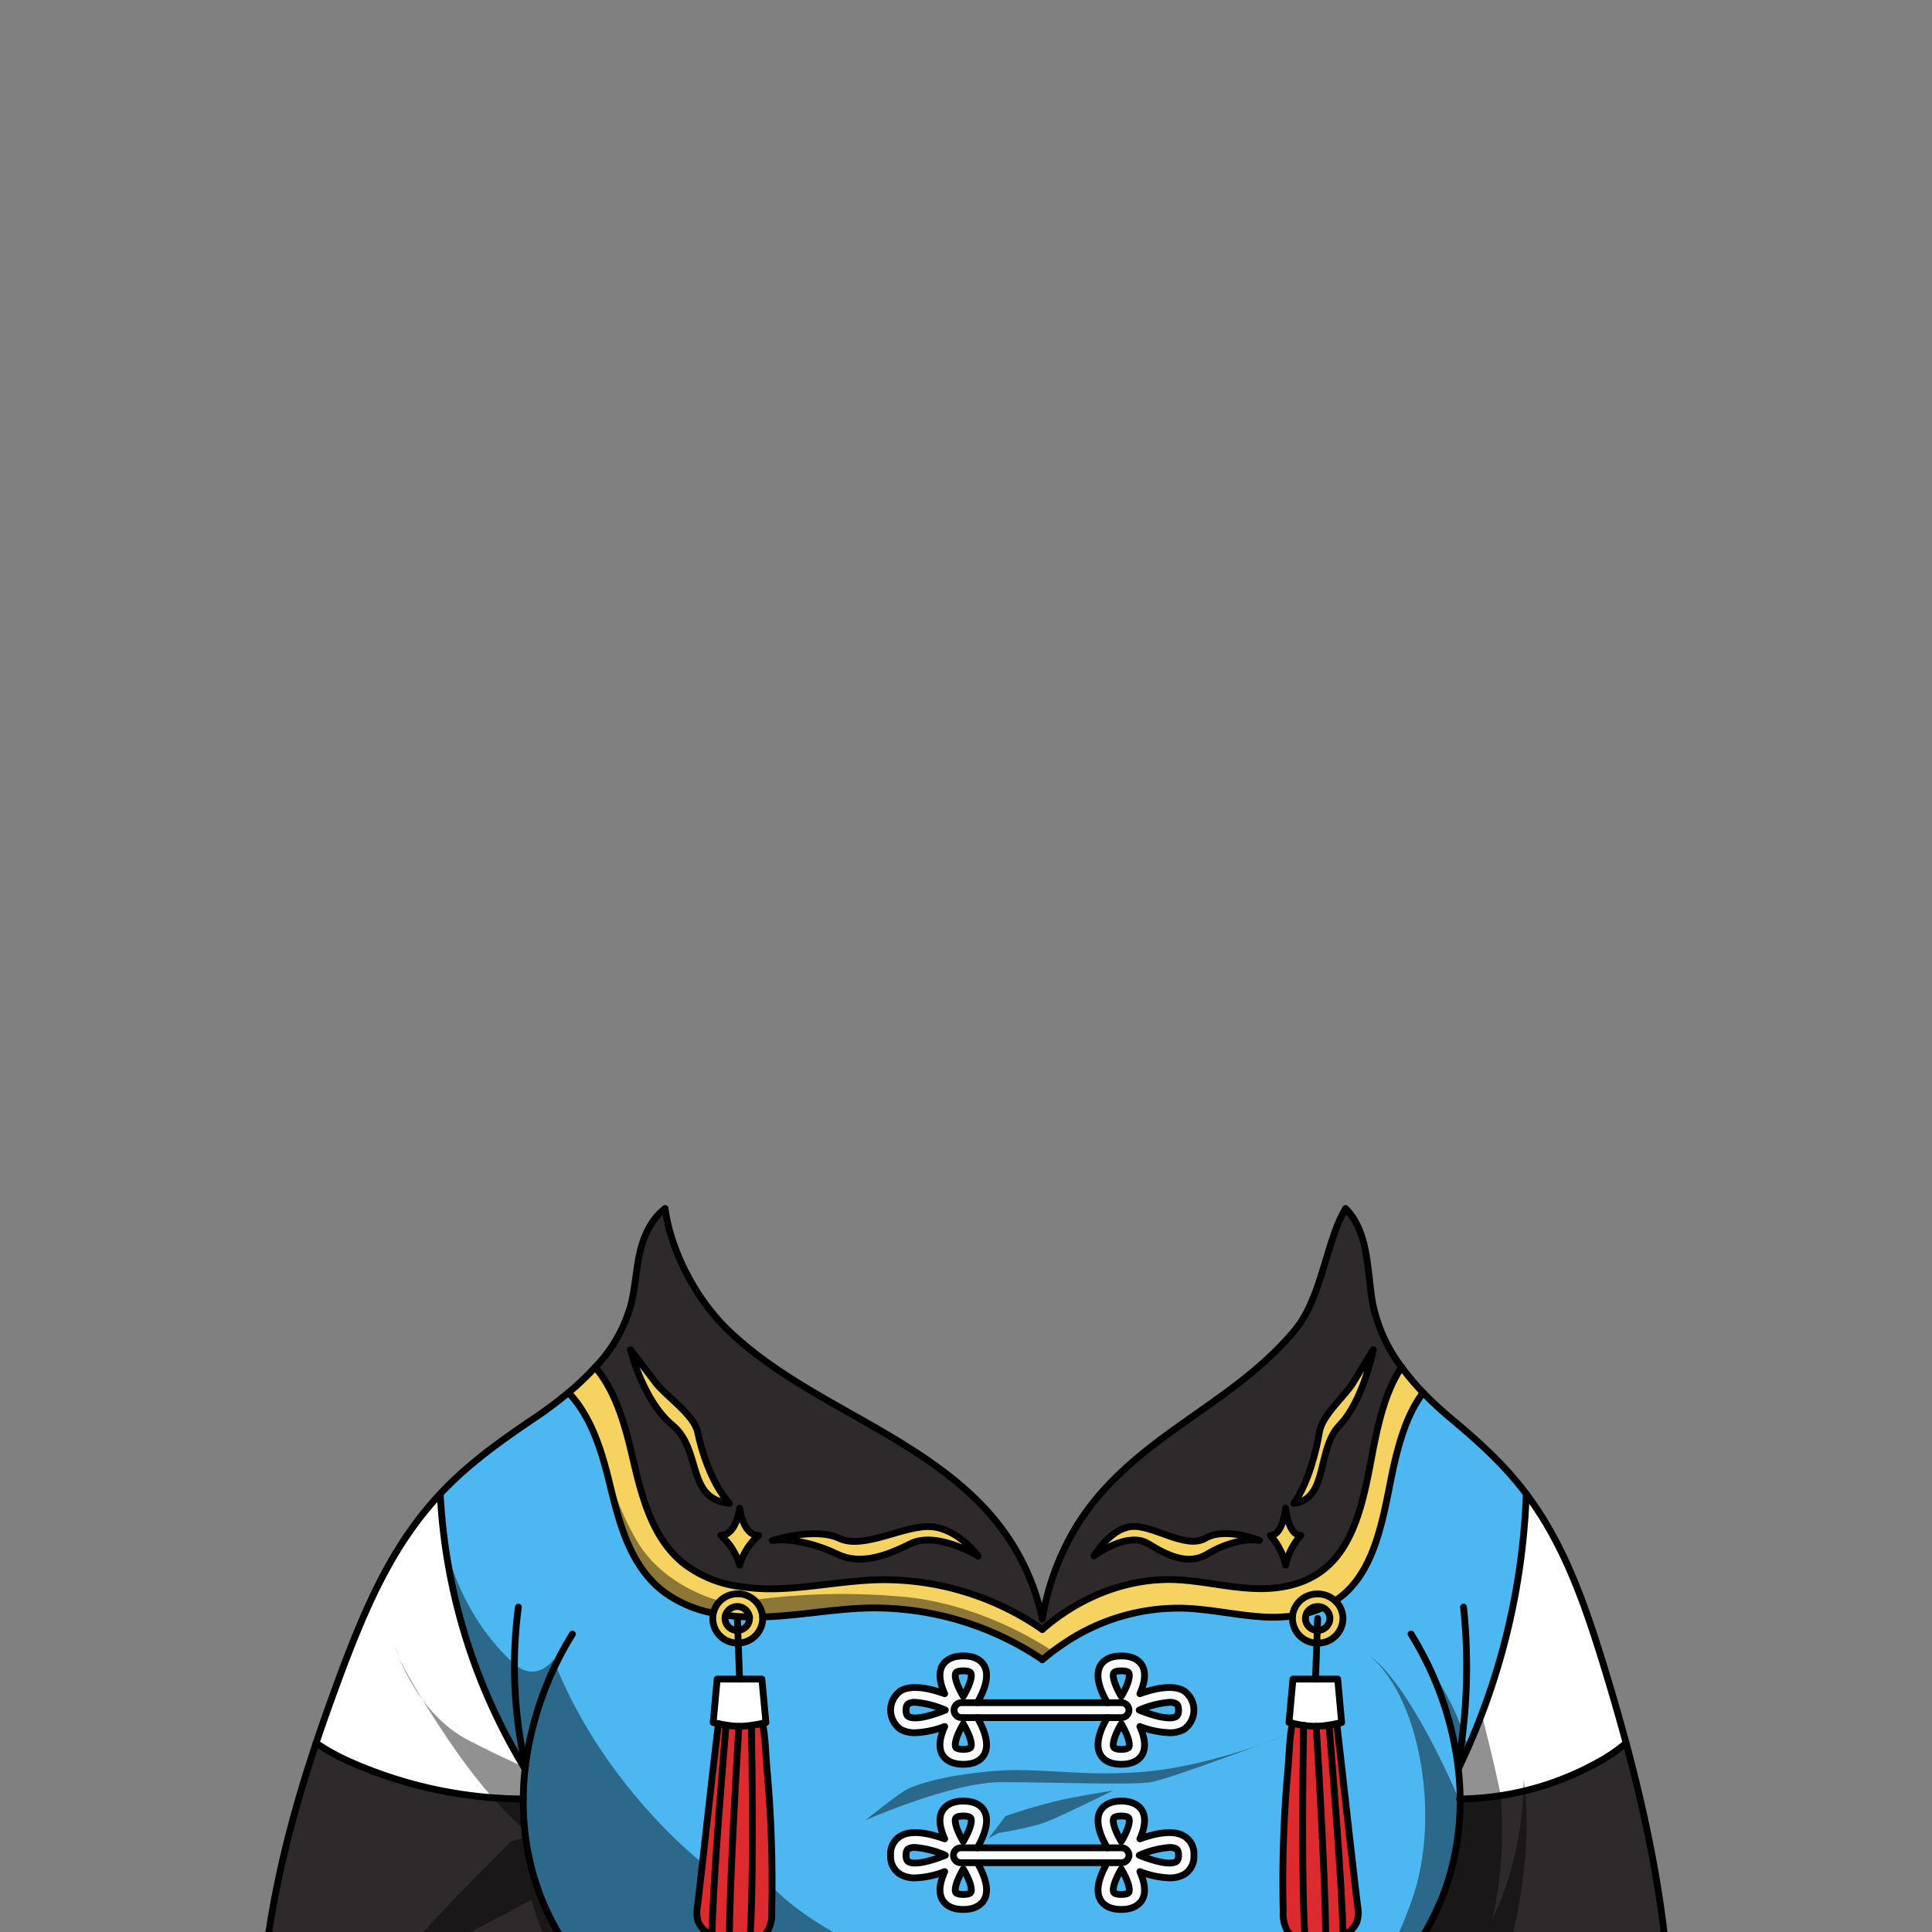<svg xmlns="http://www.w3.org/2000/svg" viewBox="0 0 432 432">
  <rect x="0" y="0" width="432" height="432" fill="#808080" stroke="none"/>
  <defs>
    <style>.BUNTAI_BADGER_OUTFIT_BADGER_OUTFIT_35_cls-1{isolation:isolate;}.BUNTAI_BADGER_OUTFIT_BADGER_OUTFIT_35_cls-2{fill:#f6d260;}.BUNTAI_BADGER_OUTFIT_BADGER_OUTFIT_35_cls-3{fill:#fff;}.BUNTAI_BADGER_OUTFIT_BADGER_OUTFIT_35_cls-4{fill:#dd2a2e;}.BUNTAI_BADGER_OUTFIT_BADGER_OUTFIT_35_cls-5{fill:#4db7f1;}.BUNTAI_BADGER_OUTFIT_BADGER_OUTFIT_35_cls-6{fill:#2e292a;}.BUNTAI_BADGER_OUTFIT_BADGER_OUTFIT_35_cls-7{fill:none;stroke:#000;stroke-linecap:round;stroke-linejoin:round;stroke-width:1.52px;}.BUNTAI_BADGER_OUTFIT_BADGER_OUTFIT_35_cls-8{opacity:0.43;mix-blend-mode:multiply;}</style>
  </defs>
  <g class="BUNTAI_BADGER_OUTFIT_BADGER_OUTFIT_35_cls-1">
    <g id="outfit">
      <path class="BUNTAI_BADGER_OUTFIT_BADGER_OUTFIT_35_cls-2" d="M298.54,357.93a5.74,5.74,0,0,0-3.91-1.52,5.59,5.59,0,0,0-5.61,4.88,4.08,4.08,0,0,0,0,.61,5.57,5.57,0,0,0,5.46,5.49h.19a5.58,5.58,0,0,0,5.66-5.5A5.39,5.39,0,0,0,298.54,357.93Zm-3.91,6.63h-.09a2.69,2.69,0,0,1-2.64-2.65,2.65,2.65,0,0,1,.3-1.22h0a2.73,2.73,0,0,1,2.43-1.44,2.93,2.93,0,0,1,1.11.22,2.66,2.66,0,0,1,1.63,2.44A2.7,2.7,0,0,1,294.63,364.56Z" />
      <path class="BUNTAI_BADGER_OUTFIT_BADGER_OUTFIT_35_cls-2" d="M170.52,361.55c0-.07,0-.13,0-.2a5.37,5.37,0,0,0-1.88-3.56l0,0a5.84,5.84,0,0,0-3.15-1.32,5.33,5.33,0,0,0-.56,0,5.66,5.66,0,0,0-5.09,3.11,4.85,4.85,0,0,0-.42,1.14,5.51,5.51,0,0,0,5.51,6.74h.2a5.57,5.57,0,0,0,5.46-5.49A2.06,2.06,0,0,0,170.52,361.55Zm-5.55,3h-.09a2.7,2.7,0,0,1-2.74-2.66,2.35,2.35,0,0,1,.11-.75,2.75,2.75,0,0,1,5.34.41c0,.11,0,.22,0,.34A2.69,2.69,0,0,1,165,364.55Z" />
      <path class="BUNTAI_BADGER_OUTFIT_BADGER_OUTFIT_35_cls-3" d="M165.37,375.45h-5l-.89,9.71,1.15.26c.48.1,1.08.21,1.73.31a20.68,20.68,0,0,0,2.86.27h.16a19.73,19.73,0,0,0,2.66-.21c1-.14,1.88-.32,2.47-.45l.76-.18-.89-9.71Z" />
      <path class="BUNTAI_BADGER_OUTFIT_BADGER_OUTFIT_35_cls-3" d="M299.15,375.45h-10l-.89,9.71.76.18c.59.13,1.48.31,2.47.45a19.6,19.6,0,0,0,2.66.21h.16a20.68,20.68,0,0,0,2.86-.27c.65-.1,1.24-.21,1.73-.31l1.14-.26Z" />
      <path class="BUNTAI_BADGER_OUTFIT_BADGER_OUTFIT_35_cls-3" d="M264.72,378.07c-2.5-1.44-6.56-.53-9.84.65.92-2.07,1.49-4.41.59-6.16-.55-1-1.82-2.29-4.75-2.29s-4.2,1.25-4.74,2.29c-1.22,2.36.22,5.77,1.61,8.16H218.53c1.38-2.39,2.83-5.8,1.6-8.16-.54-1-1.82-2.29-4.74-2.29s-4.2,1.25-4.75,2.29c-.91,1.75-.33,4.09.59,6.16-3.28-1.18-7.34-2.09-9.83-.65a5.26,5.26,0,0,0,0,8.63,6.41,6.41,0,0,0,3.24.74,20.51,20.51,0,0,0,6.59-1.39c-.92,2.07-1.5,4.41-.59,6.16.55,1.05,1.82,2.29,4.75,2.29s4.2-1.24,4.74-2.29c1.22-2.36-.21-5.75-1.6-8.15h29.06c-1.4,2.4-2.82,5.79-1.61,8.15.54,1.05,1.81,2.29,4.74,2.29s4.2-1.24,4.75-2.29c.9-1.75.33-4.09-.59-6.16a20.56,20.56,0,0,0,6.58,1.39,6.44,6.44,0,0,0,3.26-.74,5.28,5.28,0,0,0,0-8.63Zm-51-4c.15-.3.78-.48,1.68-.48s1.52.18,1.68.48c.45.85-.41,3.09-1.68,5.24C214.12,377.17,213.27,374.93,213.71,374.08Zm-10.56,9.75c-.16-.09-.56-.33-.56-1.45s.4-1.35.56-1.44a2.94,2.94,0,0,1,1.46-.3,21,21,0,0,1,6.77,1.74C208.18,383.68,204.56,384.65,203.15,383.83Zm13.92,6.86c-.16.29-.78.48-1.68.48s-1.53-.19-1.68-.47c-.44-.85.42-3.1,1.68-5.25C216.66,387.6,217.52,389.85,217.07,390.69Zm35.33,0c-.15.28-.78.47-1.68.47s-1.52-.19-1.68-.48c-.44-.84.42-3.09,1.68-5.24C252,387.6,252.85,389.85,252.4,390.7Zm-1.68-11.38c-1.26-2.15-2.12-4.39-1.68-5.24.16-.3.78-.48,1.68-.48s1.53.18,1.68.48C252.85,374.93,252,377.17,250.72,379.32ZM263,383.83c-1.4.82-5-.15-8.23-1.45a21,21,0,0,1,6.77-1.74,2.94,2.94,0,0,1,1.46.3c.16.09.57.33.57,1.44S263.12,383.74,263,383.83Z" />
      <path class="BUNTAI_BADGER_OUTFIT_BADGER_OUTFIT_35_cls-3" d="M264.72,410.53c-2.5-1.46-6.56-.54-9.84.64.92-2.06,1.49-4.4.59-6.15-.55-1-1.82-2.29-4.75-2.29S246.52,404,246,405c-1.22,2.35.22,5.76,1.61,8.16H218.53c1.38-2.4,2.83-5.81,1.6-8.16-.54-1-1.82-2.29-4.74-2.29s-4.2,1.24-4.75,2.29c-.91,1.75-.33,4.09.59,6.15-3.28-1.18-7.34-2.1-9.83-.64a4.58,4.58,0,0,0-2.25,4.31,4.63,4.63,0,0,0,2.25,4.32,6.51,6.51,0,0,0,3.24.74,20.53,20.53,0,0,0,6.59-1.4c-.92,2.08-1.5,4.41-.59,6.16.55,1,1.82,2.3,4.75,2.3s4.2-1.26,4.74-2.3c1.22-2.35-.21-5.74-1.6-8.15h29.06c-1.4,2.41-2.82,5.8-1.61,8.15.54,1,1.81,2.3,4.74,2.3s4.2-1.26,4.75-2.3c.9-1.75.33-4.08-.59-6.16a20.58,20.58,0,0,0,6.58,1.4,6.54,6.54,0,0,0,3.26-.74,4.65,4.65,0,0,0,2.24-4.32A4.59,4.59,0,0,0,264.72,410.53Zm-51-4c.15-.3.78-.47,1.68-.47s1.52.17,1.68.47c.45.84-.41,3.1-1.68,5.24C214.12,409.63,213.27,407.37,213.71,406.53Zm-10.56,9.76c-.16-.09-.56-.33-.56-1.45s.4-1.36.56-1.45a2.94,2.94,0,0,1,1.46-.29,21,21,0,0,1,6.77,1.74C208.18,416.13,204.56,417.11,203.15,416.29Zm13.92,6.85c-.16.3-.78.47-1.68.47s-1.53-.17-1.68-.46c-.44-.85.42-3.09,1.68-5.24C216.66,420.06,217.52,422.29,217.07,423.14Zm35.33,0c-.15.29-.78.46-1.68.46s-1.52-.17-1.68-.47c-.44-.85.42-3.08,1.68-5.23C252,420.06,252.85,422.3,252.4,423.15Zm-1.68-11.38c-1.26-2.14-2.12-4.4-1.68-5.24.16-.3.78-.47,1.68-.47s1.53.17,1.68.47C252.85,407.37,252,409.63,250.72,411.77ZM263,416.28c-1.4.83-5-.15-8.23-1.44a21,21,0,0,1,6.77-1.74,2.94,2.94,0,0,1,1.46.29c.16.09.57.33.57,1.45S263.12,416.2,263,416.28Z" />
      <path class="BUNTAI_BADGER_OUTFIT_BADGER_OUTFIT_35_cls-4" d="M170.5,385.34c-.59.13-1.49.31-2.47.45a19.73,19.73,0,0,1-2.66.21h-.16a20.68,20.68,0,0,1-2.86-.27c-.65-.1-1.25-.21-1.73-.31-1.61,13.72-3,26.91-4.66,40.72a7.6,7.6,0,0,0,.11,3.49,5.5,5.5,0,0,0,3,3l.14,0a15.45,15.45,0,0,0,3.87,1h0l.25,0a16,16,0,0,0,4.3.3h.06a5.5,5.5,0,0,0,3.79-1.89,7.71,7.71,0,0,0,1.09-4.55,278.58,278.58,0,0,0-1-31.25C171.13,391.41,171.19,388.71,170.5,385.34Z" />
      <path class="BUNTAI_BADGER_OUTFIT_BADGER_OUTFIT_35_cls-4" d="M303.56,426.14c-1.62-13.81-3.05-27-4.66-40.72-.49.1-1.08.21-1.73.31a20.68,20.68,0,0,1-2.86.27h-.16a19.6,19.6,0,0,1-2.66-.21c-1-.14-1.88-.32-2.47-.45-.69,3.37-.63,6.07-1.06,10.92a278.58,278.58,0,0,0-1,31.25,7.64,7.64,0,0,0,1.09,4.55,5.5,5.5,0,0,0,3.79,1.89h.06a16,16,0,0,0,4.3-.3l.25,0h0a15.45,15.45,0,0,0,3.87-1l.14,0a5.5,5.5,0,0,0,3-3A7.6,7.6,0,0,0,303.56,426.14Z" />
      <path class="BUNTAI_BADGER_OUTFIT_BADGER_OUTFIT_35_cls-3" d="M91.94,342.06c-6.68,9.42-11.14,20.13-15.22,30.85-2.11,5.57-4.15,11.19-6,16.85a48.86,48.86,0,0,0,8.61,4.63A96.6,96.6,0,0,0,117,402.25a61.83,61.83,0,0,1,.4-6.66h0a131,131,0,0,1-19-61.53A75.47,75.47,0,0,0,91.94,342.06Z" />
      <path class="BUNTAI_BADGER_OUTFIT_BADGER_OUTFIT_35_cls-3" d="M358.74,372.91c-3.28-10.72-6.86-21.43-12.23-30.85a74.91,74.91,0,0,0-5.23-8,154.64,154.64,0,0,1-15.2,61.46,63.33,63.33,0,0,1,.41,6.74,64.93,64.93,0,0,0,30.19-7.86,37.82,37.82,0,0,0,6.92-4.63C362.08,384.1,360.44,378.48,358.74,372.91Z" />
      <path class="BUNTAI_BADGER_OUTFIT_BADGER_OUTFIT_35_cls-2" d="M164.88,359.24a2.73,2.73,0,0,0-2.63,1.91,45.21,45.21,0,0,0,5.34.41A2.71,2.71,0,0,0,164.88,359.24Z" />
      <path class="BUNTAI_BADGER_OUTFIT_BADGER_OUTFIT_35_cls-2" d="M313.41,305.7c-3.53,5.19-5.24,12.39-6.51,19.13-1.7,9-3.45,18.8-9.33,24.7-4.64,4.66-11,5.92-17.08,5.68s-12-1.78-18-2c-10-.29-20,3.43-28.25,10.16l-.77.64a3.68,3.68,0,0,0-.37.32l-.31-.22a62.19,62.19,0,0,0-36.24-10.9c-7.51.19-14.93,1.73-22.44,2a45.93,45.93,0,0,1-8.36-.45,26.36,26.36,0,0,1-12.89-5.23c-7.31-5.9-9.5-15.7-11.61-24.7-1.58-6.74-3.7-13.94-8.09-19.13a61.08,61.08,0,0,1-6,5.71c5,5.23,7.33,12.75,9.05,19.76,2.2,9,4.51,18.8,12.16,24.69a26.85,26.85,0,0,0,11,4.8,5.62,5.62,0,0,1,5.51-4.25,5.33,5.33,0,0,1,.56,0,5.58,5.58,0,0,1,5.08,5.12h.09c7.87-.24,15.65-1.79,23.52-2a67.28,67.28,0,0,1,34.69,8.89c1.16.67,2.31,1.37,3.42,2.1l.82.55,1-.84c1.11-.89,2.26-1.74,3.43-2.53a45.82,45.82,0,0,1,26.85-8.17c6.33.17,12.58,1.72,18.9,2h.08a32.8,32.8,0,0,0,5.68-.26,5.59,5.59,0,0,1,5.61-4.88,5.74,5.74,0,0,1,3.91,1.52,17.58,17.58,0,0,0,2.63-2.07c6.15-5.89,8-15.69,9.77-24.69,1.39-7,3.28-14.53,7.28-19.76A54,54,0,0,1,313.41,305.7Z" />
      <path class="BUNTAI_BADGER_OUTFIT_BADGER_OUTFIT_35_cls-5" d="M294.54,364.55h.09a2.7,2.7,0,0,0,2.74-2.66,2.66,2.66,0,0,0-1.63-2.44,21.14,21.14,0,0,1-3.43,1.2l-.11,0h0a2.65,2.65,0,0,0-.3,1.22A2.69,2.69,0,0,0,294.54,364.55Z" />
      <path class="BUNTAI_BADGER_OUTFIT_BADGER_OUTFIT_35_cls-5" d="M164.88,364.56H165a2.69,2.69,0,0,0,2.64-2.65c0-.12,0-.23,0-.34a45.21,45.21,0,0,1-5.34-.41,2.35,2.35,0,0,0-.11.75A2.7,2.7,0,0,0,164.88,364.56Z" />
      <path class="BUNTAI_BADGER_OUTFIT_BADGER_OUTFIT_35_cls-5" d="M249,423.14c.16.3.78.47,1.68.47s1.53-.17,1.68-.46c.45-.85-.41-3.09-1.68-5.24C249.46,420.06,248.6,422.29,249,423.14Z" />
      <path class="BUNTAI_BADGER_OUTFIT_BADGER_OUTFIT_35_cls-5" d="M263,413.39a2.94,2.94,0,0,0-1.46-.29,21,21,0,0,0-6.77,1.74c3.21,1.29,6.83,2.27,8.23,1.44.16-.08.57-.32.57-1.44S263.12,413.48,263,413.39Z" />
      <path class="BUNTAI_BADGER_OUTFIT_BADGER_OUTFIT_35_cls-5" d="M250.72,406.06c-.9,0-1.52.17-1.68.47-.44.84.42,3.1,1.68,5.24,1.27-2.14,2.13-4.4,1.68-5.24C252.25,406.23,251.62,406.06,250.72,406.06Z" />
      <path class="BUNTAI_BADGER_OUTFIT_BADGER_OUTFIT_35_cls-5" d="M213.71,423.15c.15.29.78.46,1.68.46s1.52-.17,1.68-.47c.45-.85-.41-3.08-1.68-5.23C214.13,420.06,213.27,422.3,213.71,423.15Z" />
      <path class="BUNTAI_BADGER_OUTFIT_BADGER_OUTFIT_35_cls-5" d="M215.39,406.06c-.9,0-1.53.17-1.68.47-.44.84.41,3.1,1.68,5.24,1.27-2.14,2.13-4.4,1.68-5.24C216.91,406.23,216.29,406.06,215.39,406.06Z" />
      <path class="BUNTAI_BADGER_OUTFIT_BADGER_OUTFIT_35_cls-5" d="M203.15,413.39c-.16.09-.56.33-.56,1.45s.4,1.36.56,1.45c1.41.82,5-.16,8.23-1.45a21,21,0,0,0-6.77-1.74A2.94,2.94,0,0,0,203.15,413.39Z" />
      <path class="BUNTAI_BADGER_OUTFIT_BADGER_OUTFIT_35_cls-5" d="M215.39,373.6c-.9,0-1.53.18-1.68.48-.44.85.41,3.09,1.68,5.24,1.27-2.15,2.13-4.39,1.68-5.24C216.91,373.78,216.29,373.6,215.39,373.6Z" />
      <path class="BUNTAI_BADGER_OUTFIT_BADGER_OUTFIT_35_cls-5" d="M203.15,380.94c-.16.09-.56.33-.56,1.44s.4,1.36.56,1.45c1.41.82,5-.15,8.23-1.45a21,21,0,0,0-6.77-1.74A2.94,2.94,0,0,0,203.15,380.94Z" />
      <path class="BUNTAI_BADGER_OUTFIT_BADGER_OUTFIT_35_cls-5" d="M250.72,373.6c-.9,0-1.52.18-1.68.48-.44.85.42,3.09,1.68,5.24,1.27-2.15,2.13-4.39,1.68-5.24C252.25,373.78,251.62,373.6,250.72,373.6Z" />
      <path class="BUNTAI_BADGER_OUTFIT_BADGER_OUTFIT_35_cls-5" d="M263,380.94a2.94,2.94,0,0,0-1.46-.3,21,21,0,0,0-6.77,1.74c3.21,1.3,6.83,2.27,8.23,1.45.16-.09.57-.33.57-1.45S263.12,381,263,380.94Z" />
      <path class="BUNTAI_BADGER_OUTFIT_BADGER_OUTFIT_35_cls-5" d="M213.71,390.7c.15.28.78.47,1.68.47s1.52-.19,1.68-.48c.45-.84-.41-3.09-1.68-5.24C214.13,387.6,213.27,389.85,213.71,390.7Z" />
      <path class="BUNTAI_BADGER_OUTFIT_BADGER_OUTFIT_35_cls-5" d="M249,390.69c.16.29.78.48,1.68.48s1.53-.19,1.68-.47c.45-.85-.41-3.1-1.68-5.25C249.46,387.6,248.6,389.85,249,390.69Z" />
      <path class="BUNTAI_BADGER_OUTFIT_BADGER_OUTFIT_35_cls-5" d="M324.53,317.25a79.22,79.22,0,0,1-6.31-5.84c-4,5.23-5.89,12.75-7.28,19.76-1.77,9-3.62,18.8-9.77,24.69a17.58,17.58,0,0,1-2.63,2.07,5.39,5.39,0,0,1,1.75,4,5.58,5.58,0,0,1-5.66,5.5h-.19A5.57,5.57,0,0,1,289,361.9a4.08,4.08,0,0,1,0-.61,32.8,32.8,0,0,1-5.68.26h-.08c-6.32-.24-12.57-1.79-18.9-2a45.82,45.82,0,0,0-26.85,8.17c-.71.48-1.4,1-2.08,1.49l-.05,0c-.44.33-.87.67-1.3,1l-1,.84-.17-.12-.21-.14c-.37-.25-1-.67-1.89-1.2-.65-.42-1.31-.81-2-1.19a66.56,66.56,0,0,0-8.37-4.05,67.73,67.73,0,0,0-18.33-4.53H202a64.89,64.89,0,0,0-7.89-.3c-1.33,0-2.66.09-4,.19-6.52.47-13,1.57-19.54,1.77h-.09a2.06,2.06,0,0,1,0,.35,5.57,5.57,0,0,1-5.46,5.49h-.2a5.51,5.51,0,0,1-5.51-6.74h0a26.78,26.78,0,0,1-11-4.79,22.25,22.25,0,0,1-2.54-2.29l-.09-.09a27,27,0,0,1-4.63-6.92c-2.34-4.8-3.63-10.22-4.9-15.39-1.72-7-4.07-14.53-9.05-19.76a93.77,93.77,0,0,1-7.85,5.84c-8.6,5.78-15.15,10.7-20.84,16.8q.27,5.54,1,11.05a.24.24,0,0,0,0-.08c0,.11.06.43.15.94a130.32,130.32,0,0,0,6.63,26.39,1.27,1.27,0,0,1,.06.18,131.66,131.66,0,0,0,7.55,16.8q1.53,2.9,3.23,5.7c.11.17.21.35.31.52l0,0a2.44,2.44,0,0,1,0-.39c0-.12,0-.24,0-.36,0,.14.06.27.09.42l.24,1-.42-.68a63,63,0,0,0-.07,13.56c.06.55.12,1.1.19,1.65a57.48,57.48,0,0,0,2.65,11.27c.22.65.45,1.31.71,2a60.94,60.94,0,0,0,20.92,26.82,61.79,61.79,0,0,0,23.2,10.5s36.24,10,56.75-5.66h0a38.7,38.7,0,0,0,11.46,5.89h0c11.5,3.78,24.54,3.18,33.66,2H267a95.28,95.28,0,0,0,11.53-2.2,61.46,61.46,0,0,0,20-8.33h0l.21-.14h0a61,61,0,0,0,24.57-30.8,59.74,59.74,0,0,0,3.18-19.82c0-1.56-.08-3.12-.21-4.67,0-.69-.12-1.39-.2-2.07l.16-.33q1.06-2.18,2-4.4,1.25-2.79,2.36-5.66l.68-1.76a156.38,156.38,0,0,0,10-49.31C336.71,328,331.44,323,324.53,317.25Zm-113.3,61.47c-.92-2.07-1.5-4.41-.59-6.16.55-1,1.82-2.29,4.75-2.29s4.2,1.25,4.74,2.29c1.23,2.36-.22,5.77-1.6,8.16h29.06c-1.39-2.39-2.83-5.8-1.61-8.16.54-1,1.81-2.29,4.74-2.29s4.2,1.25,4.75,2.29c.9,1.75.33,4.09-.59,6.16,3.28-1.18,7.34-2.09,9.84-.65a5.28,5.28,0,0,1,0,8.63,6.44,6.44,0,0,1-3.26.74,20.56,20.56,0,0,1-6.58-1.39c.92,2.07,1.49,4.41.59,6.16-.55,1.05-1.82,2.29-4.75,2.29s-4.2-1.24-4.74-2.29c-1.21-2.36.21-5.75,1.61-8.15H218.53c1.39,2.4,2.82,5.79,1.6,8.15-.54,1.05-1.82,2.29-4.74,2.29s-4.2-1.24-4.75-2.29c-.91-1.75-.33-4.09.59-6.16a20.51,20.51,0,0,1-6.59,1.39,6.41,6.41,0,0,1-3.24-.74,5.26,5.26,0,0,1,0-8.63C203.89,376.63,208,377.54,211.23,378.72ZM165.6,434c-.76-.06-1.5-.17-2.25-.3l-.25,0h0a15.45,15.45,0,0,1-3.87-1l-.14,0a5.5,5.5,0,0,1-3-3,5.22,5.22,0,0,1-.26-1.71h0a13.21,13.21,0,0,1,.15-1.77q.56-4.81,1.1-9.55c1.2-10.43,2.33-20.64,3.56-31.17l-1.15-.26.89-9.71h10l.89,9.71-.76.18c.69,3.37.63,6.07,1.06,10.92a278.58,278.58,0,0,1,1,31.25,7.71,7.71,0,0,1-1.09,4.55,5.5,5.5,0,0,1-3.79,1.89h-.06a11.08,11.08,0,0,1-1.82,0Zm99.12-14.79a6.54,6.54,0,0,1-3.26.74,20.58,20.58,0,0,1-6.58-1.4c.92,2.08,1.49,4.41.59,6.16-.55,1-1.82,2.3-4.75,2.3s-4.2-1.26-4.74-2.3c-1.21-2.35.21-5.74,1.61-8.15H218.53c1.39,2.41,2.82,5.8,1.6,8.15-.54,1-1.82,2.3-4.74,2.3s-4.2-1.26-4.75-2.3c-.91-1.75-.33-4.08.59-6.16a20.53,20.53,0,0,1-6.59,1.4,6.51,6.51,0,0,1-3.24-.74,4.63,4.63,0,0,1-2.25-4.32,4.58,4.58,0,0,1,2.25-4.31c2.49-1.46,6.55-.54,9.83.64-.92-2.06-1.5-4.4-.59-6.15.55-1,1.82-2.29,4.75-2.29s4.2,1.24,4.74,2.29c1.23,2.35-.22,5.76-1.6,8.16h29.06c-1.39-2.4-2.83-5.81-1.61-8.16.54-1,1.81-2.29,4.74-2.29s4.2,1.24,4.75,2.29c.9,1.75.33,4.09-.59,6.15,3.28-1.18,7.34-2.1,9.84-.64a4.59,4.59,0,0,1,2.24,4.31A4.65,4.65,0,0,1,264.72,419.16Zm31.7,14.45h0l-.25,0a16,16,0,0,1-4.3.3h-.06a5.5,5.5,0,0,1-3.79-1.89,7.64,7.64,0,0,1-1.09-4.55,278.58,278.58,0,0,1,1-31.25c.43-4.85.37-7.55,1.06-10.92l-.76-.18.89-9.71h10l.89,9.71-1.14.26c1.61,13.72,3,26.91,4.66,40.72a7.6,7.6,0,0,1-.11,3.49,5.5,5.5,0,0,1-3,3l-.14,0A15.45,15.45,0,0,1,296.42,433.61Z" />
      <path class="BUNTAI_BADGER_OUTFIT_BADGER_OUTFIT_35_cls-2" d="M302.57,309.17c-1.79,3-6.93,7.17-7.56,11.11s-2.48,11.4-5.69,15.87c7.77-1,4.89-12,10.21-17.46s7.44-16.35,7.53-16.86C306.9,302.09,304.29,306.28,302.57,309.17Z" />
      <path class="BUNTAI_BADGER_OUTFIT_BADGER_OUTFIT_35_cls-2" d="M287.46,337.24s-.58,6.08-3.4,6.08a14.61,14.61,0,0,1,3.4,6.65,14.56,14.56,0,0,1,3.41-6.65C288,343.32,287.46,337.24,287.46,337.24Z" />
      <path class="BUNTAI_BADGER_OUTFIT_BADGER_OUTFIT_35_cls-2" d="M269.56,344c-4.42,2.59-11.82-3.11-16.6-2.6s-8.35,6.56-8.35,6.56,7.46-5.62,12.12-2.74,9.09,4.84,13.26,2.31,9.06-3.61,11.63-3C281.62,344.45,274,341.35,269.56,344Z" />
      <path class="BUNTAI_BADGER_OUTFIT_BADGER_OUTFIT_35_cls-2" d="M156,320.28c-.79-3.94-7.18-8.13-9.41-11.11s-5.4-7.08-5.6-7.34c.13.51,2.92,11.51,9.38,16.86,6.62,5.48,3,16.46,12.7,17.46C159.07,331.68,156.8,324.22,156,320.28Z" />
      <path class="BUNTAI_BADGER_OUTFIT_BADGER_OUTFIT_35_cls-2" d="M165.39,337.24s-.73,6.08-4.23,6.08a14.1,14.1,0,0,1,4.23,6.65,14.1,14.1,0,0,1,4.23-6.65C166.11,343.32,165.39,337.24,165.39,337.24Z" />
      <path class="BUNTAI_BADGER_OUTFIT_BADGER_OUTFIT_35_cls-2" d="M208.3,341.35c-5.93-.51-15.15,5.19-20.64,2.6s-15,.5-15,.5c3.19-.58,9.29.5,14.47,3s10.71.58,16.49-2.31,14.62,2.47,15.06,2.73C218.42,347.54,214.06,341.83,208.3,341.35Z" />
      <path class="BUNTAI_BADGER_OUTFIT_BADGER_OUTFIT_35_cls-6" d="M141.8,450.85l-6.65-.09L58.36,449.7c.94-20.36,5.8-40.42,12.32-59.94a48.86,48.86,0,0,0,8.61,4.63A96.12,96.12,0,0,0,110.15,402c2.16.16,4.34.25,6.52.27H117a61.3,61.3,0,0,0,.33,6.9c.06.55.12,1.1.19,1.65a57.48,57.48,0,0,0,2.65,11.27c.22.65.45,1.31.71,2A60.94,60.94,0,0,0,141.8,450.85Z" />
      <path class="BUNTAI_BADGER_OUTFIT_BADGER_OUTFIT_35_cls-6" d="M363.6,389.76a37.82,37.82,0,0,1-6.92,4.63,64.93,64.93,0,0,1-30.19,7.86,59.74,59.74,0,0,1-3.18,19.82A61,61,0,0,1,298.52,453l75.1,1C373.3,432.19,369.21,410.66,363.6,389.76Z" />
      <path class="BUNTAI_BADGER_OUTFIT_BADGER_OUTFIT_35_cls-6" d="M307,291.58c-.78-4.07-.89-8.29-1.74-12.35-.71-3.42-2.09-6.85-4.36-9-4.37,8.08-5.26,19.86-11.32,27.16-7.16,8.61-16.17,14.54-24.89,20.71s-17.46,12.9-23.6,22.58a57.73,57.73,0,0,0-8,21.33,51.3,51.3,0,0,0-9.95-21.33c-7.64-9.68-18.52-16.41-29.36-22.58S171.7,306,162.8,297.42c-7.54-7.3-13.32-17-14.08-27.16-2.83,2.12-4.54,5.55-5.43,9-1.06,4.06-1.19,8.28-2.17,12.35a32.8,32.8,0,0,1-8,14.11h0c4.39,5.19,6.51,12.39,8.09,19.13,2.11,9,4.3,18.8,11.61,24.7a26.36,26.36,0,0,0,12.89,5.23,45.93,45.93,0,0,0,8.36.45c7.51-.24,14.93-1.78,22.44-2a62.19,62.19,0,0,1,36.24,10.9l.31.22a3.68,3.68,0,0,1,.37-.32l.77-.64c8.28-6.73,18.25-10.45,28.25-10.16,6,.19,12,1.73,18,2s12.44-1,17.08-5.68c5.88-5.9,7.63-15.7,9.33-24.7,1.27-6.74,3-13.94,6.51-19.13h0A35.36,35.36,0,0,1,307,291.58ZM150.38,318.69c-6.46-5.35-9.25-16.35-9.38-16.86.2.26,3.44,4.45,5.6,7.34s8.62,7.17,9.41,11.11,3.06,11.4,7.07,15.87C153.41,335.15,157,324.17,150.38,318.69Zm15,31.28a14.1,14.1,0,0,0-4.23-6.65c3.5,0,4.23-6.08,4.23-6.08s.72,6.08,4.23,6.08A14.1,14.1,0,0,0,165.39,350Zm38.23-4.8c-5.78,2.89-11.31,4.84-16.49,2.31s-11.28-3.61-14.47-3c0,0,9.51-3.1,15-.5s14.71-3.11,20.64-2.6c5.76.48,10.12,6.19,10.38,6.55C218.24,347.64,209.27,342.36,203.62,345.17ZM270,347.48c-4.17,2.53-8.6.58-13.26-2.31s-12.12,2.74-12.12,2.74,3.58-6.06,8.35-6.56,12.18,5.19,16.6,2.6,12.06.5,12.06.5C279.05,343.87,274.16,345,270,347.48ZM287.46,350a14.61,14.61,0,0,0-3.4-6.65c2.82,0,3.4-6.08,3.4-6.08s.58,6.08,3.41,6.08A14.56,14.56,0,0,0,287.46,350Zm12.07-31.28c-5.32,5.48-2.44,16.46-10.21,17.46,3.21-4.47,5.05-11.93,5.69-15.87s5.77-8.13,7.56-11.11,4.33-7.08,4.49-7.34C307,302.34,304.72,313.34,299.53,318.69Z" />
      <path class="BUNTAI_BADGER_OUTFIT_BADGER_OUTFIT_35_cls-7" d="M213.71,374.08c.15-.3.78-.48,1.68-.48s1.52.18,1.68.48c.45.85-.41,3.09-1.68,5.24C214.12,377.17,213.27,374.93,213.71,374.08Z" />
      <path class="BUNTAI_BADGER_OUTFIT_BADGER_OUTFIT_35_cls-7" d="M203.15,383.83c-.16-.09-.56-.33-.56-1.45s.4-1.35.56-1.44a2.94,2.94,0,0,1,1.46-.3,21,21,0,0,1,6.77,1.74C208.18,383.68,204.56,384.65,203.15,383.83Z" />
      <path class="BUNTAI_BADGER_OUTFIT_BADGER_OUTFIT_35_cls-7" d="M217.07,390.69c-.16.29-.78.48-1.68.48s-1.53-.19-1.68-.47c-.44-.85.42-3.1,1.68-5.25C216.66,387.6,217.52,389.85,217.07,390.69Z" />
      <path class="BUNTAI_BADGER_OUTFIT_BADGER_OUTFIT_35_cls-7" d="M218.53,384.06c1.39,2.4,2.82,5.79,1.6,8.15-.54,1.05-1.82,2.29-4.74,2.29s-4.2-1.24-4.75-2.29c-.91-1.75-.33-4.09.59-6.16a20.51,20.51,0,0,1-6.59,1.39,6.41,6.41,0,0,1-3.24-.74,5.26,5.26,0,0,1,0-8.63c2.49-1.44,6.55-.53,9.83.65-.92-2.07-1.5-4.41-.59-6.16.55-1,1.82-2.29,4.75-2.29s4.2,1.25,4.74,2.29c1.23,2.36-.22,5.77-1.6,8.16" />
      <path class="BUNTAI_BADGER_OUTFIT_BADGER_OUTFIT_35_cls-7" d="M250.72,379.32c-1.26-2.15-2.12-4.39-1.68-5.24.16-.3.78-.48,1.68-.48s1.53.18,1.68.48C252.85,374.93,252,377.17,250.72,379.32Z" />
      <path class="BUNTAI_BADGER_OUTFIT_BADGER_OUTFIT_35_cls-7" d="M254.73,382.38a21,21,0,0,1,6.77-1.74,2.94,2.94,0,0,1,1.46.3c.16.09.57.33.57,1.44s-.41,1.36-.57,1.45C261.56,384.65,257.94,383.68,254.73,382.38Z" />
      <path class="BUNTAI_BADGER_OUTFIT_BADGER_OUTFIT_35_cls-7" d="M250.72,385.45c1.27,2.15,2.13,4.4,1.68,5.25-.15.28-.78.47-1.68.47s-1.52-.19-1.68-.48C248.6,389.85,249.46,387.6,250.72,385.45Z" />
      <path class="BUNTAI_BADGER_OUTFIT_BADGER_OUTFIT_35_cls-7" d="M247.59,380.72c-1.39-2.39-2.83-5.8-1.61-8.16.54-1,1.81-2.29,4.74-2.29s4.2,1.25,4.75,2.29c.9,1.75.33,4.09-.59,6.16,3.28-1.18,7.34-2.09,9.84-.65a5.28,5.28,0,0,1,0,8.63,6.44,6.44,0,0,1-3.26.74,20.56,20.56,0,0,1-6.58-1.39c.92,2.07,1.49,4.41.59,6.16-.55,1.05-1.82,2.29-4.75,2.29s-4.2-1.24-4.74-2.29c-1.21-2.36.21-5.75,1.61-8.15" />
      <path class="BUNTAI_BADGER_OUTFIT_BADGER_OUTFIT_35_cls-7" d="M252.44,382.39a1.7,1.7,0,0,1-1.72,1.67H215a1.67,1.67,0,1,1,0-3.34h35.71A1.7,1.7,0,0,1,252.44,382.39Z" />
      <path class="BUNTAI_BADGER_OUTFIT_BADGER_OUTFIT_35_cls-7" d="M213.71,406.53c.15-.3.78-.47,1.68-.47s1.52.17,1.68.47c.45.84-.41,3.1-1.68,5.24C214.12,409.63,213.27,407.37,213.71,406.53Z" />
      <path class="BUNTAI_BADGER_OUTFIT_BADGER_OUTFIT_35_cls-7" d="M203.15,416.29c-.16-.09-.56-.33-.56-1.45s.4-1.36.56-1.45a2.94,2.94,0,0,1,1.46-.29,21,21,0,0,1,6.77,1.74C208.18,416.13,204.56,417.11,203.15,416.29Z" />
      <path class="BUNTAI_BADGER_OUTFIT_BADGER_OUTFIT_35_cls-7" d="M217.07,423.14c-.16.3-.78.47-1.68.47s-1.53-.17-1.68-.46c-.44-.85.42-3.09,1.68-5.24C216.66,420.06,217.52,422.29,217.07,423.14Z" />
      <path class="BUNTAI_BADGER_OUTFIT_BADGER_OUTFIT_35_cls-7" d="M218.53,416.51c1.39,2.41,2.82,5.8,1.6,8.15-.54,1-1.82,2.3-4.74,2.3s-4.2-1.26-4.75-2.3c-.91-1.75-.33-4.08.59-6.16a20.26,20.26,0,0,1-6.59,1.4,6.51,6.51,0,0,1-3.24-.74,4.63,4.63,0,0,1-2.25-4.32,4.58,4.58,0,0,1,2.25-4.31c2.49-1.46,6.55-.54,9.83.64-.92-2.06-1.5-4.4-.59-6.15.55-1,1.82-2.29,4.75-2.29s4.2,1.24,4.74,2.29c1.23,2.35-.22,5.76-1.6,8.16" />
      <path class="BUNTAI_BADGER_OUTFIT_BADGER_OUTFIT_35_cls-7" d="M250.72,411.77c-1.26-2.14-2.12-4.4-1.68-5.24.16-.3.78-.47,1.68-.47s1.53.17,1.68.47C252.85,407.37,252,409.63,250.72,411.77Z" />
      <path class="BUNTAI_BADGER_OUTFIT_BADGER_OUTFIT_35_cls-7" d="M254.73,414.84a21,21,0,0,1,6.77-1.74,2.94,2.94,0,0,1,1.46.29c.16.09.57.33.57,1.45s-.41,1.36-.57,1.44C261.56,417.11,257.94,416.13,254.73,414.84Z" />
      <path class="BUNTAI_BADGER_OUTFIT_BADGER_OUTFIT_35_cls-7" d="M250.72,417.91c1.27,2.15,2.13,4.39,1.68,5.24-.15.29-.78.46-1.68.46s-1.52-.17-1.68-.47C248.6,422.29,249.46,420.06,250.72,417.91Z" />
      <path class="BUNTAI_BADGER_OUTFIT_BADGER_OUTFIT_35_cls-7" d="M247.59,413.18c-1.39-2.4-2.83-5.81-1.61-8.16.54-1,1.81-2.29,4.74-2.29s4.2,1.24,4.75,2.29c.9,1.75.33,4.09-.59,6.15,3.28-1.18,7.34-2.1,9.84-.64a4.59,4.59,0,0,1,2.24,4.31,4.65,4.65,0,0,1-2.24,4.32,6.54,6.54,0,0,1-3.26.74,20.32,20.32,0,0,1-6.58-1.4c.92,2.08,1.49,4.41.59,6.16-.55,1-1.82,2.3-4.75,2.3s-4.2-1.26-4.74-2.3c-1.21-2.35.21-5.74,1.61-8.15" />
      <path class="BUNTAI_BADGER_OUTFIT_BADGER_OUTFIT_35_cls-7" d="M252.44,414.85a1.7,1.7,0,0,1-1.72,1.66H215a1.67,1.67,0,1,1,0-3.33h35.71A1.68,1.68,0,0,1,252.44,414.85Z" />
      <path class="BUNTAI_BADGER_OUTFIT_BADGER_OUTFIT_35_cls-7" d="M233.06,362a51.3,51.3,0,0,0-9.95-21.33c-7.64-9.68-18.52-16.41-29.36-22.58S171.7,306,162.8,297.42c-7.54-7.3-12.83-18-14.08-27.16" />
      <path class="BUNTAI_BADGER_OUTFIT_BADGER_OUTFIT_35_cls-7" d="M133.12,305.69a32.83,32.83,0,0,0,8-14.1c1-4.08,1.11-8.3,2.17-12.36.89-3.42,2.6-6.85,5.43-9" />
      <path class="BUNTAI_BADGER_OUTFIT_BADGER_OUTFIT_35_cls-7" d="M58.36,449.7c.94-20.36,5.8-40.42,12.32-59.94,1.89-5.66,3.93-11.28,6-16.85,4.08-10.72,8.54-21.43,15.22-30.85a75.47,75.47,0,0,1,6.5-8c5.69-6.1,12.24-11,20.84-16.8a92,92,0,0,0,7.84-5.84,60.09,60.09,0,0,0,6-5.71" />
      <path class="BUNTAI_BADGER_OUTFIT_BADGER_OUTFIT_35_cls-7" d="M233.06,364.36l-.31-.22a62.19,62.19,0,0,0-36.24-10.9c-7.51.19-14.93,1.73-22.44,2a45.93,45.93,0,0,1-8.36-.45,26.36,26.36,0,0,1-12.89-5.23c-7.31-5.9-9.5-15.7-11.61-24.7-1.58-6.74-3.7-13.94-8.09-19.13h0" />
      <path class="BUNTAI_BADGER_OUTFIT_BADGER_OUTFIT_35_cls-7" d="M167.59,361.56a45.21,45.21,0,0,1-5.34-.41" />
      <path class="BUNTAI_BADGER_OUTFIT_BADGER_OUTFIT_35_cls-7" d="M170.52,361.55h.09c7.87-.24,15.65-1.79,23.52-2a67.28,67.28,0,0,1,34.69,8.89c1.16.67,2.31,1.37,3.42,2.1l.82.55" />
      <path class="BUNTAI_BADGER_OUTFIT_BADGER_OUTFIT_35_cls-7" d="M127.12,311.41c5,5.23,7.34,12.75,9.06,19.76,2.2,9,4.51,18.8,12.16,24.69a26.85,26.85,0,0,0,11,4.8" />
      <path class="BUNTAI_BADGER_OUTFIT_BADGER_OUTFIT_35_cls-7" d="M117.49,394.82A73.73,73.73,0,0,1,128,365.39" />
      <path class="BUNTAI_BADGER_OUTFIT_BADGER_OUTFIT_35_cls-7" d="M117.4,395.58c0-.25.06-.5.09-.75" />
      <path class="BUNTAI_BADGER_OUTFIT_BADGER_OUTFIT_35_cls-7" d="M117.4,395.59a63,63,0,0,0-.07,13.56c.06.55.12,1.1.19,1.65a57.48,57.48,0,0,0,2.65,11.27c.22.65.45,1.3.71,2a60.94,60.94,0,0,0,20.92,26.82,61.79,61.79,0,0,0,23.2,10.5s36.24,10,56.75-5.66l.63-.5" />
      <path class="BUNTAI_BADGER_OUTFIT_BADGER_OUTFIT_35_cls-7" d="M298.52,453a61,61,0,0,0,24.79-30.95,59.74,59.74,0,0,0,3.18-19.82,63.33,63.33,0,0,0-.41-6.74c0-.26-.06-.52-.09-.78a73.59,73.59,0,0,0-10.48-29.34" />
      <path class="BUNTAI_BADGER_OUTFIT_BADGER_OUTFIT_35_cls-7" d="M70.68,389.76a48.86,48.86,0,0,0,8.61,4.63A96.6,96.6,0,0,0,117,402.25" />
      <path class="BUNTAI_BADGER_OUTFIT_BADGER_OUTFIT_35_cls-7" d="M98.44,334.05a131,131,0,0,0,19,61.53h0" />
      <path class="BUNTAI_BADGER_OUTFIT_BADGER_OUTFIT_35_cls-7" d="M117.49,394.83h0a101.51,101.51,0,0,1-1.58-35.48" />
      <path class="BUNTAI_BADGER_OUTFIT_BADGER_OUTFIT_35_cls-7" d="M141,301.83c.13.51,2.92,11.51,9.38,16.86,6.62,5.48,3,16.46,12.7,17.46-4-4.47-6.28-11.93-7.07-15.87s-7.18-8.13-9.41-11.11S141.2,302.09,141,301.83Z" />
      <path class="BUNTAI_BADGER_OUTFIT_BADGER_OUTFIT_35_cls-7" d="M141,301.83v0" />
      <path class="BUNTAI_BADGER_OUTFIT_BADGER_OUTFIT_35_cls-7" d="M218.7,347.91h0" />
      <path class="BUNTAI_BADGER_OUTFIT_BADGER_OUTFIT_35_cls-7" d="M218.68,347.9c-.44-.26-9.41-5.54-15.06-2.73s-11.31,4.84-16.49,2.31-11.28-3.61-14.47-3c0,0,9.51-3.1,15-.5s14.71-3.11,20.64-2.6C214.06,341.83,218.42,347.54,218.68,347.9Z" />
      <path class="BUNTAI_BADGER_OUTFIT_BADGER_OUTFIT_35_cls-7" d="M165.39,337.24s-.73,6.08-4.23,6.08a14.1,14.1,0,0,1,4.23,6.65,14.1,14.1,0,0,1,4.23-6.65C166.11,343.32,165.39,337.24,165.39,337.24Z" />
      <path class="BUNTAI_BADGER_OUTFIT_BADGER_OUTFIT_35_cls-7" d="M300.87,270.26c-4.32,7.13-5.26,19.86-11.32,27.16-7.16,8.61-16.17,14.54-24.88,20.71S247.2,331,241.06,340.71a57.73,57.73,0,0,0-8,21.33h0" />
      <path class="BUNTAI_BADGER_OUTFIT_BADGER_OUTFIT_35_cls-7" d="M313.41,305.7a54,54,0,0,0,4.81,5.71,79.22,79.22,0,0,0,6.31,5.84c6.91,5.78,12.18,10.7,16.75,16.8a74.91,74.91,0,0,1,5.23,8c5.37,9.42,8.95,20.13,12.23,30.85,1.7,5.57,3.34,11.19,4.86,16.85,5.61,20.9,9.7,42.43,10,64.3" />
      <path class="BUNTAI_BADGER_OUTFIT_BADGER_OUTFIT_35_cls-7" d="M300.87,270.26c2.27,2.12,3.65,5.55,4.36,9,.85,4.06,1,8.28,1.74,12.36a35.38,35.38,0,0,0,6.44,14.1" />
      <path class="BUNTAI_BADGER_OUTFIT_BADGER_OUTFIT_35_cls-7" d="M313.41,305.69h0c-3.53,5.19-5.24,12.39-6.51,19.13-1.7,9-3.45,18.8-9.33,24.7-4.64,4.66-11,5.92-17.08,5.68s-12-1.78-18-2c-10-.29-20,3.43-28.26,10.16l-.76.64a3.68,3.68,0,0,0-.37.32" />
      <path class="BUNTAI_BADGER_OUTFIT_BADGER_OUTFIT_35_cls-7" d="M292.2,360.68l.11,0a21.14,21.14,0,0,0,3.43-1.2" />
      <path class="BUNTAI_BADGER_OUTFIT_BADGER_OUTFIT_35_cls-7" d="M298.54,357.93a17.58,17.58,0,0,0,2.63-2.07c6.15-5.89,8-15.69,9.77-24.69,1.39-7,3.28-14.53,7.28-19.76" />
      <path class="BUNTAI_BADGER_OUTFIT_BADGER_OUTFIT_35_cls-7" d="M233.06,371.13l1-.84c1.11-.89,2.26-1.74,3.43-2.53a45.82,45.82,0,0,1,26.85-8.17c6.33.17,12.58,1.72,18.9,2h.08a32.8,32.8,0,0,0,5.68-.26" />
      <path class="BUNTAI_BADGER_OUTFIT_BADGER_OUTFIT_35_cls-7" d="M326.37,402.25h.12a64.93,64.93,0,0,0,30.19-7.86,37.82,37.82,0,0,0,6.92-4.63" />
      <path class="BUNTAI_BADGER_OUTFIT_BADGER_OUTFIT_35_cls-7" d="M326.08,395.51a154.64,154.64,0,0,0,15.2-61.46" />
      <path class="BUNTAI_BADGER_OUTFIT_BADGER_OUTFIT_35_cls-7" d="M327.25,359.34A126.37,126.37,0,0,1,326,394.73" />
      <path class="BUNTAI_BADGER_OUTFIT_BADGER_OUTFIT_35_cls-7" d="M307.06,301.83c-.09.51-2.34,11.51-7.53,16.86s-2.44,16.46-10.21,17.46c3.22-4.47,5.05-11.93,5.69-15.87s5.77-8.13,7.56-11.11S306.9,302.09,307.06,301.83Z" />
      <path class="BUNTAI_BADGER_OUTFIT_BADGER_OUTFIT_35_cls-7" d="M307.06,301.83v0" />
      <path class="BUNTAI_BADGER_OUTFIT_BADGER_OUTFIT_35_cls-7" d="M281.62,344.45s-7.64-3.1-12.06-.5-11.82-3.11-16.6-2.6-8.35,6.56-8.35,6.56,7.46-5.62,12.12-2.74,9.09,4.84,13.26,2.31S279.05,343.87,281.62,344.45Z" />
      <path class="BUNTAI_BADGER_OUTFIT_BADGER_OUTFIT_35_cls-7" d="M287.46,337.24s.58,6.08,3.41,6.08a14.56,14.56,0,0,0-3.41,6.65,14.61,14.61,0,0,0-3.4-6.65C286.88,343.32,287.46,337.24,287.46,337.24Z" />
      <path class="BUNTAI_BADGER_OUTFIT_BADGER_OUTFIT_35_cls-7" d="M171.26,385.16l-.76.18c-.59.13-1.49.31-2.47.45a19.73,19.73,0,0,1-2.66.21h-.16a20.68,20.68,0,0,1-2.86-.27c-.65-.1-1.25-.21-1.73-.31l-1.15-.26.89-9.71h10Z" />
      <path class="BUNTAI_BADGER_OUTFIT_BADGER_OUTFIT_35_cls-7" d="M163.1,433.61a15.45,15.45,0,0,1-3.87-1l-.14,0a5.5,5.5,0,0,1-3-3,7.6,7.6,0,0,1-.11-3.49c1.62-13.81,3-27,4.66-40.72" />
      <path class="BUNTAI_BADGER_OUTFIT_BADGER_OUTFIT_35_cls-7" d="M170.5,385.34c.69,3.37.63,6.07,1.06,10.92a278.58,278.58,0,0,1,1,31.25,7.71,7.71,0,0,1-1.09,4.55,5.5,5.5,0,0,1-3.79,1.89h-.06a15.94,15.94,0,0,1-4.3-.3l-.25,0" />
      <path class="BUNTAI_BADGER_OUTFIT_BADGER_OUTFIT_35_cls-7" d="M159.23,432.65c.08-10.52,2.44-38.79,3.12-46.92" />
      <path class="BUNTAI_BADGER_OUTFIT_BADGER_OUTFIT_35_cls-7" d="M163.1,433.62h0c0-11.69,1.6-39.21,2.11-47.61" />
      <path class="BUNTAI_BADGER_OUTFIT_BADGER_OUTFIT_35_cls-7" d="M167.65,434c.92-11.13.52-39.88.38-48.16h0" />
      <path class="BUNTAI_BADGER_OUTFIT_BADGER_OUTFIT_35_cls-7" d="M170.54,361.9a5.57,5.57,0,0,1-5.46,5.49h-.2a5.5,5.5,0,1,1,0-11,5.33,5.33,0,0,1,.56,0,5.58,5.58,0,0,1,5.08,5.12A2.06,2.06,0,0,1,170.54,361.9Z" />
      <path class="BUNTAI_BADGER_OUTFIT_BADGER_OUTFIT_35_cls-7" d="M167.59,361.56c0,.11,0,.22,0,.34a2.69,2.69,0,0,1-2.64,2.65h-.09a2.7,2.7,0,0,1-2.74-2.66,2.35,2.35,0,0,1,.11-.75,2.75,2.75,0,0,1,5.34.41Z" />
      <polyline class="BUNTAI_BADGER_OUTFIT_BADGER_OUTFIT_35_cls-7" points="164.88 361.9 164.97 364.55 165.08 367.39 165.37 375.45" />
      <path class="BUNTAI_BADGER_OUTFIT_BADGER_OUTFIT_35_cls-7" d="M300,385.16l-1.14.26c-.49.1-1.08.21-1.73.31a20.68,20.68,0,0,1-2.86.27h-.16a19.6,19.6,0,0,1-2.66-.21c-1-.14-1.88-.32-2.47-.45l-.76-.18.89-9.71h10Z" />
      <path class="BUNTAI_BADGER_OUTFIT_BADGER_OUTFIT_35_cls-7" d="M296.42,433.62l-.25,0a16,16,0,0,1-4.3.3h-.06a5.5,5.5,0,0,1-3.79-1.89,7.64,7.64,0,0,1-1.09-4.55,278.58,278.58,0,0,1,1-31.25c.43-4.85.37-7.55,1.06-10.92" />
      <path class="BUNTAI_BADGER_OUTFIT_BADGER_OUTFIT_35_cls-7" d="M298.9,385.42c1.61,13.72,3,26.91,4.66,40.72a7.6,7.6,0,0,1-.11,3.49,5.5,5.5,0,0,1-3,3l-.14,0a15.45,15.45,0,0,1-3.87,1" />
      <path class="BUNTAI_BADGER_OUTFIT_BADGER_OUTFIT_35_cls-7" d="M297.17,385.73c.68,8.13,3,36.4,3.12,46.92" />
      <path class="BUNTAI_BADGER_OUTFIT_BADGER_OUTFIT_35_cls-7" d="M294.31,386c.51,8.4,2.14,35.92,2.11,47.61h0" />
      <path class="BUNTAI_BADGER_OUTFIT_BADGER_OUTFIT_35_cls-7" d="M291.49,385.78h0c-.14,8.28-.54,37,.38,48.16" />
      <path class="BUNTAI_BADGER_OUTFIT_BADGER_OUTFIT_35_cls-7" d="M300.29,361.9a5.58,5.58,0,0,1-5.66,5.5h-.19A5.57,5.57,0,0,1,289,361.9a4.08,4.08,0,0,1,0-.61,5.59,5.59,0,0,1,5.61-4.88,5.74,5.74,0,0,1,3.91,1.52A5.39,5.39,0,0,1,300.29,361.9Z" />
      <path class="BUNTAI_BADGER_OUTFIT_BADGER_OUTFIT_35_cls-7" d="M292.2,360.68a2.65,2.65,0,0,0-.3,1.22,2.69,2.69,0,0,0,2.64,2.65h.09a2.7,2.7,0,0,0,2.74-2.66,2.66,2.66,0,0,0-1.63-2.44,2.93,2.93,0,0,0-1.11-.22,2.73,2.73,0,0,0-2.43,1.44Z" />
      <polyline class="BUNTAI_BADGER_OUTFIT_BADGER_OUTFIT_35_cls-7" points="294.63 361.9 294.54 364.55 294.44 367.39 294.15 375.45" />
      <g class="BUNTAI_BADGER_OUTFIT_BADGER_OUTFIT_35_cls-8">
        <path d="M193.53,407s19.25-8.51,30.34-8.51,29.2.72,33.51,0S287.47,388,287.47,388s-15.84,6.58-30.39,8.05-24.5-1-35.49,0-16.18,2.92-18.26,3.78S193.53,407,193.53,407Z" />
        <path d="M224.86,406.06a133.73,133.73,0,0,1,13.36-3.81c5.2-1,10.7-1.89,10.7-1.89s-10,4.91-14,6.64-11.7,2.87-11.7,2.87L221.1,411Z" />
        <path d="M267,463.55h-.06c-16.14,1.25-26.78-.08-33.66-2h0c-8.69-2.41-11.35-5.73-11.46-5.89h0c-20.51,15.65-56.75,5.66-56.75,5.66a61.79,61.79,0,0,1-23.2-10.5l-6.65-.09c-8.22-6.56-13.6-15.63-16.37-25.87a64.71,64.71,0,0,1-2.17-13.82c0-.87-.08-1.75-.09-2.63,0-2.06,0-4.12.15-6.2s.38-4.46.71-6.69c0-.12,0-.25.06-.37l0-.35h0a53.92,53.92,0,0,1-3.65-5.49,95.39,95.39,0,0,1-7.55-16.8,1.27,1.27,0,0,0-.06-.18A167,167,0,0,1,99.45,345c4,16.56,13.48,25.27,15.59,27.05.27.23.43.35.43.35s4,3.84,8.32-1.29c.14.37.28.74.44,1.1,11,27.5,32.83,44.36,32.83,44.36s-1.69,9.45-1.25,11.32h0a6.53,6.53,0,0,0,3.42,4.22,14.18,14.18,0,0,0,3.87,1.4,22.5,22.5,0,0,0,2.5.41l.23,0,.75.07c8.61.73,6.53-11.68,6.53-11.68s13.83,15.26,45.59,21C228.48,450.52,240,454.18,267,463.55Z" />
        <path d="M331.33,383.37s2.83,11,4.26,18.14c1.23,16.21-1.91,27.47-1.91,27.47s6.9-12.31,7-31.07c3.37,23-7,50.5-7,50.5l-.92,5.65-34-1.18a77.35,77.35,0,0,0,17.75-30.54c5.34-18.37.44-43.35-10.25-52.07,9.36,6.57,20.14,32.46,20.14,32.46l-.16-9.29s-2.79-13.52-6.75-20.78a60.1,60.1,0,0,1,8.9,18.39Z" />
        <path d="M168.59,357.75a147.81,147.81,0,0,1,34.44-.6c18.19,2,32.39,12.1,32.39,12.1l-2.36,1.88s-14.84-10.41-31.27-11.26-25.27,1.51-31.65,1.49C169.29,358.46,168.59,357.75,168.59,357.75Z" />
        <path d="M160.41,357.8s-12.25-3.11-18.19-13.57-6.83-18.54-6.83-18.54,3.57,16.67,6.39,22.51,8.92,9.23,11.89,10.5a43.27,43.27,0,0,0,5.7,2Z" />
        <path d="M120.32,411.47s-8.71-5.48-20.24-22.7-11.73-20.62-11.73-20.62,4.21,14.76,16.63,21.1S119.73,396,119.73,396l1.18,5.76Z" />
        <path d="M114.23,411.77s-23.9,23.8-24.79,26.68,28.27-13.09,28.8-13.34,7.28-3,7.28-3l-6.67-11.75Z" />
      </g>
    </g>
  </g>
</svg>